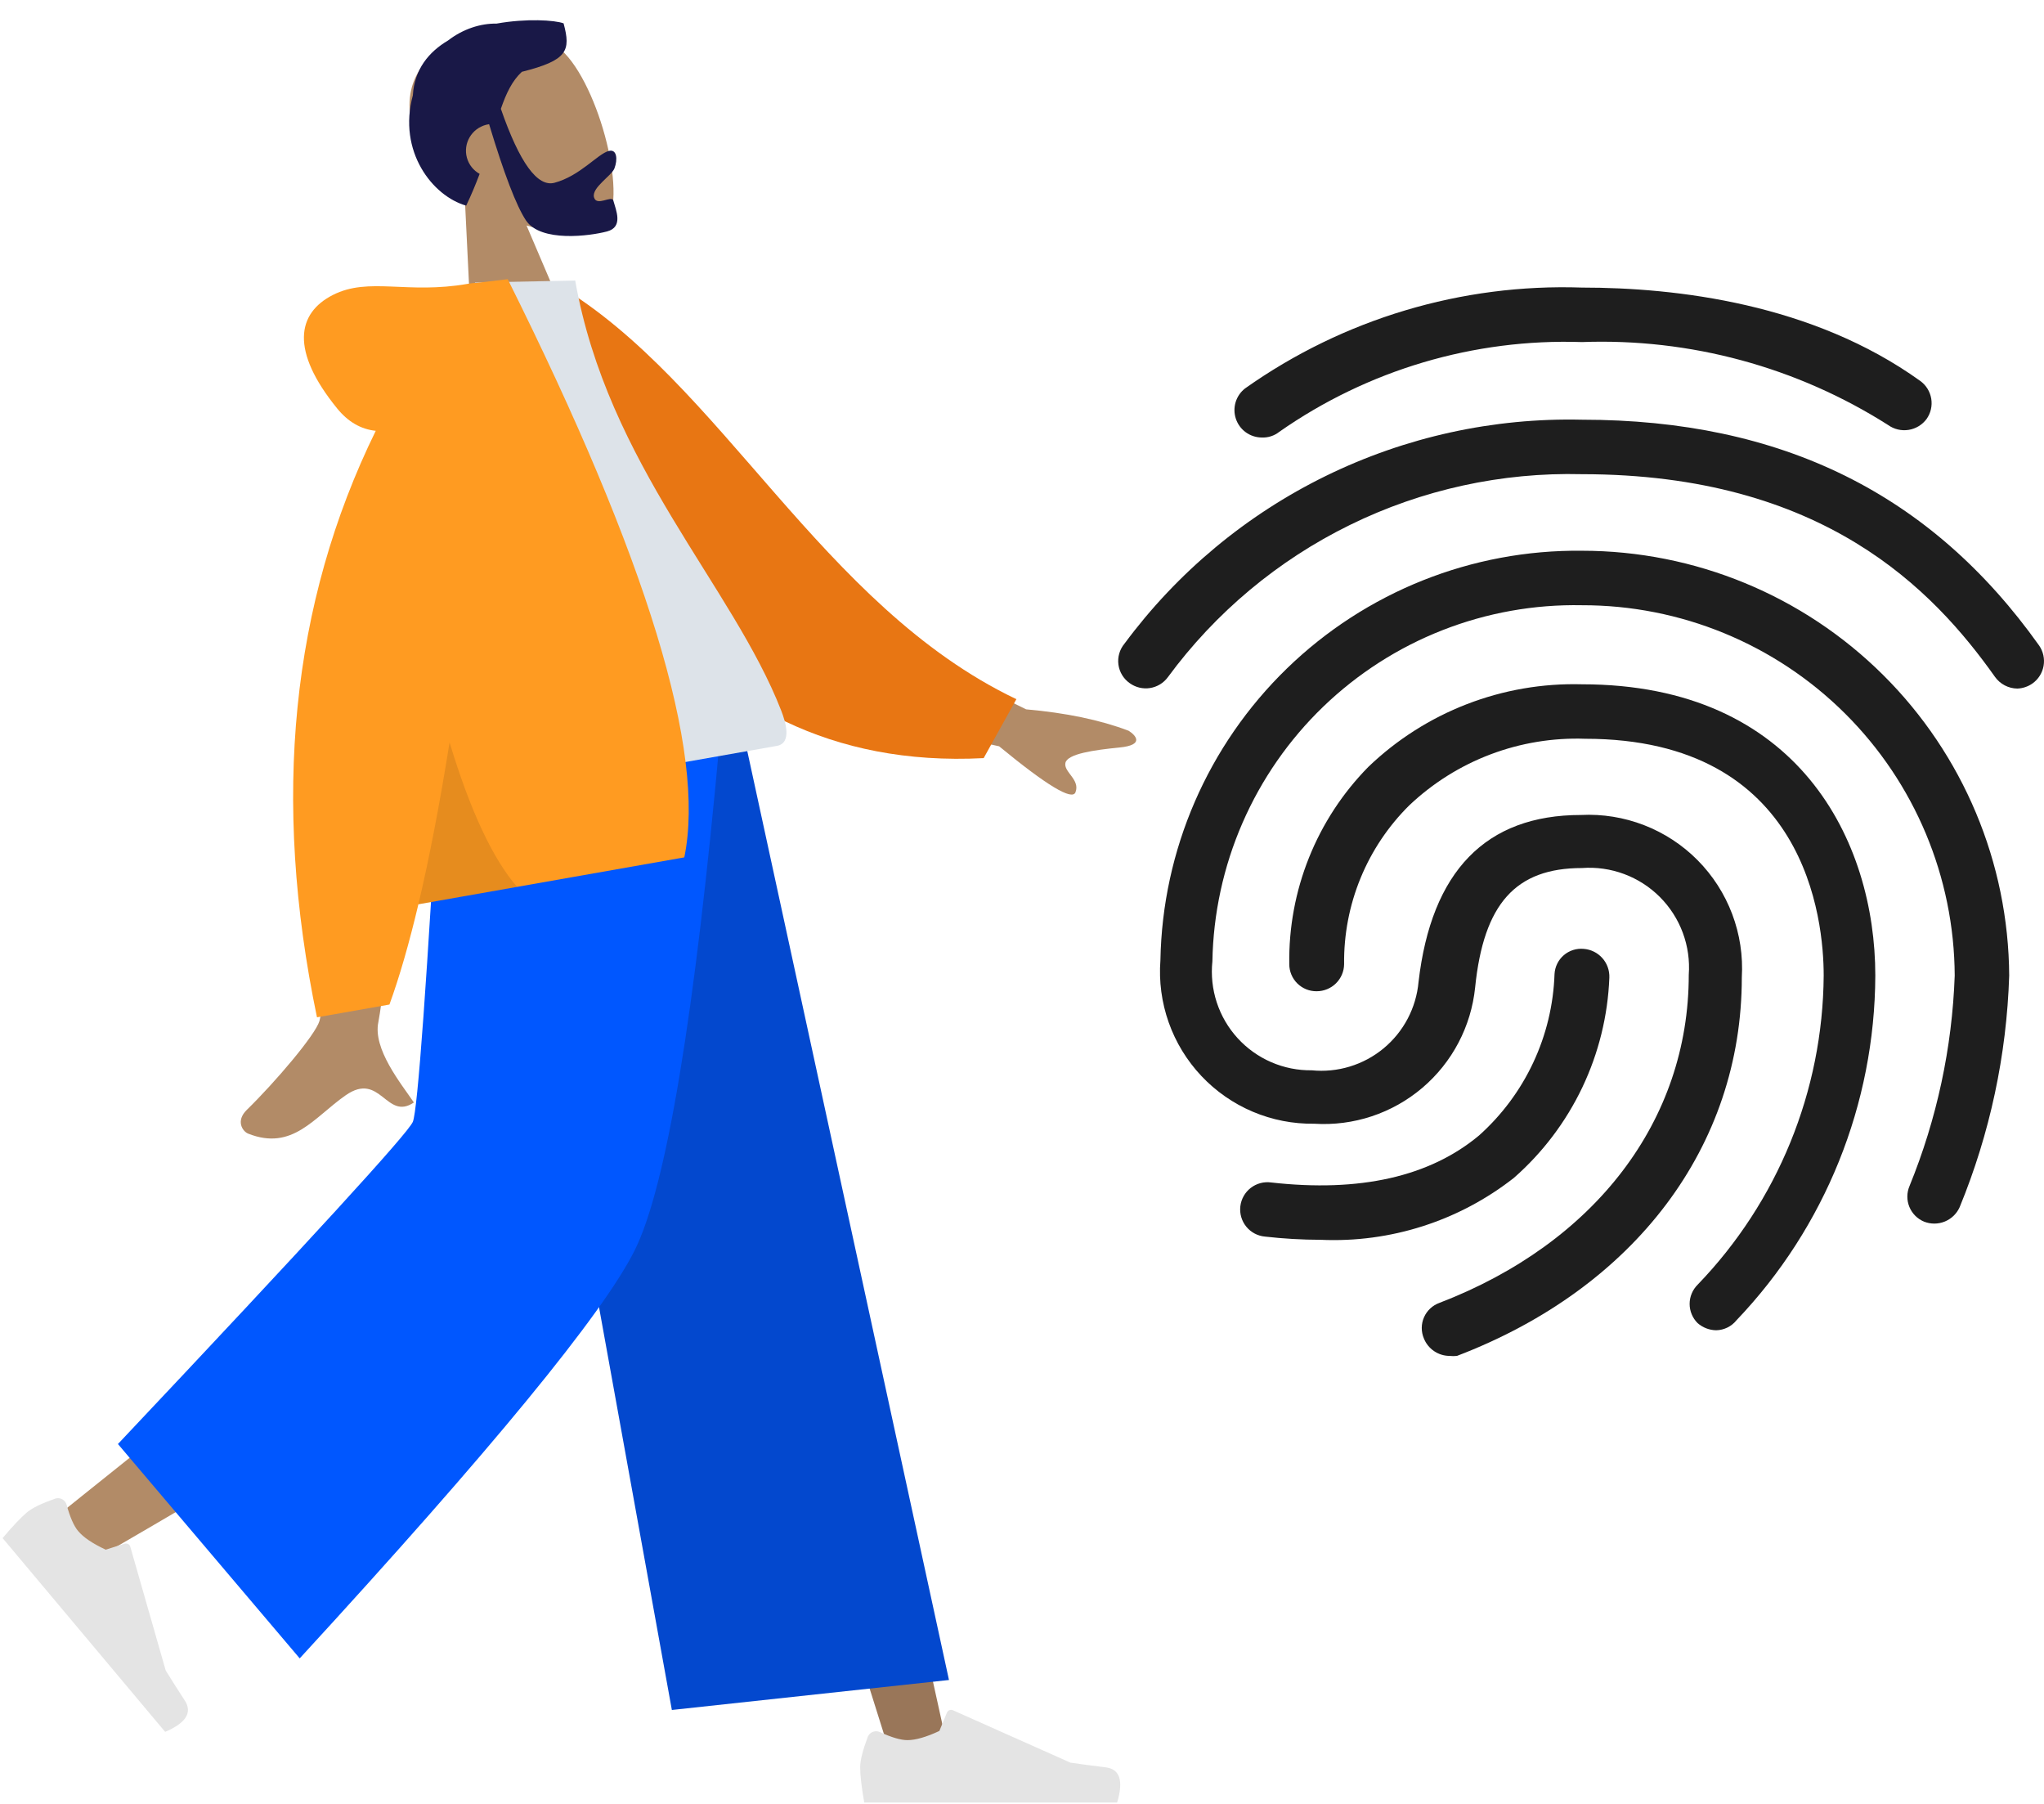 <svg width="170" height="150" viewBox="0 0 170 150" fill="none" xmlns="http://www.w3.org/2000/svg">
<path d="M104.921 36.38C104.447 36.374 103.987 36.22 103.605 35.941C103.223 35.662 102.937 35.27 102.787 34.821C102.637 34.372 102.631 33.887 102.769 33.434C102.908 32.981 103.184 32.582 103.559 32.294C111.729 26.513 121.569 23.57 131.571 23.913C139.448 23.913 150.759 25.246 159.702 31.672C160.191 32.023 160.521 32.553 160.621 33.146C160.721 33.739 160.582 34.349 160.235 34.84C159.874 35.326 159.337 35.652 158.739 35.746C158.14 35.84 157.529 35.696 157.037 35.343C149.443 30.517 140.562 28.111 131.571 28.444C122.594 28.139 113.761 30.758 106.401 35.906C105.982 36.24 105.456 36.408 104.921 36.38Z" fill="#1E1E1E"/>
<path d="M167.786 57.256C167.419 57.253 167.059 57.162 166.735 56.992C166.411 56.822 166.131 56.578 165.92 56.279C160.797 49.054 151.647 39.43 131.571 39.43C124.896 39.262 118.279 40.709 112.283 43.647C106.287 46.586 101.09 50.93 97.133 56.308C96.778 56.793 96.246 57.117 95.653 57.212C95.059 57.306 94.453 57.162 93.965 56.812C93.709 56.634 93.493 56.404 93.33 56.138C93.168 55.872 93.062 55.575 93.02 55.266C92.978 54.957 93.001 54.643 93.088 54.343C93.174 54.043 93.321 53.765 93.521 53.525C97.907 47.599 103.653 42.814 110.275 39.573C116.897 36.332 124.201 34.729 131.571 34.9C148.183 34.9 160.62 41.059 169.592 53.673C169.936 54.168 170.07 54.78 169.965 55.373C169.859 55.967 169.523 56.495 169.029 56.841C168.663 57.095 168.231 57.239 167.786 57.256Z" fill="#1E1E1E"/>
<path d="M120.556 112.747C120.097 112.745 119.648 112.605 119.269 112.347C118.889 112.089 118.595 111.723 118.424 111.296C118.306 111.017 118.246 110.717 118.248 110.414C118.25 110.111 118.313 109.812 118.436 109.534C118.558 109.257 118.735 109.007 118.957 108.801C119.179 108.595 119.441 108.436 119.727 108.335C132.667 103.361 140.455 93.174 140.455 81.063C140.543 79.874 140.374 78.68 139.959 77.562C139.544 76.444 138.892 75.429 138.049 74.585C137.206 73.742 136.191 73.091 135.073 72.676C133.955 72.261 132.761 72.091 131.571 72.18C126.064 72.18 123.399 75.141 122.688 82.1C122.358 85.354 120.779 88.354 118.283 90.469C115.787 92.584 112.568 93.649 109.304 93.441C107.548 93.466 105.806 93.126 104.189 92.441C102.573 91.756 101.116 90.743 99.913 89.464C98.709 88.185 97.785 86.67 97.2 85.015C96.614 83.359 96.38 81.6 96.512 79.849C96.675 70.694 100.454 61.975 107.022 55.596C113.59 49.216 122.415 45.693 131.571 45.796C140.96 45.796 149.966 49.511 156.624 56.13C163.282 62.749 167.05 71.734 167.105 81.123C166.896 87.733 165.502 94.252 162.989 100.37C162.748 100.915 162.305 101.346 161.753 101.573C161.201 101.799 160.583 101.803 160.028 101.584C159.752 101.47 159.502 101.304 159.292 101.093C159.082 100.882 158.915 100.632 158.803 100.357C158.69 100.081 158.632 99.786 158.634 99.489C158.636 99.191 158.697 98.897 158.814 98.623C161.087 93.056 162.361 87.132 162.574 81.123C162.535 72.931 159.25 65.09 153.438 59.317C147.626 53.544 139.763 50.311 131.571 50.327C127.608 50.248 123.667 50.953 119.976 52.399C116.285 53.846 112.916 56.006 110.06 58.756C107.205 61.507 104.921 64.794 103.338 68.428C101.755 72.063 100.904 75.974 100.835 79.938C100.714 81.09 100.838 82.255 101.199 83.356C101.56 84.456 102.15 85.468 102.931 86.324C103.711 87.18 104.664 87.861 105.727 88.322C106.79 88.783 107.938 89.014 109.096 88.999C110.163 89.105 111.24 88.999 112.265 88.686C113.29 88.374 114.243 87.862 115.069 87.179C115.895 86.496 116.577 85.656 117.077 84.708C117.576 83.76 117.883 82.723 117.98 81.656C119.046 72.446 123.576 67.768 131.483 67.768C133.274 67.677 135.065 67.966 136.738 68.614C138.411 69.262 139.928 70.255 141.191 71.529C142.454 72.804 143.434 74.33 144.067 76.008C144.701 77.687 144.973 79.48 144.867 81.271C144.867 95.306 135.983 107.092 121.178 112.747C120.971 112.771 120.763 112.771 120.556 112.747Z" fill="#1E1E1E"/>
<path d="M142.734 110.615C142.167 110.606 141.621 110.396 141.194 110.023C140.983 109.814 140.815 109.565 140.701 109.29C140.586 109.016 140.527 108.721 140.527 108.424C140.527 108.127 140.586 107.832 140.701 107.558C140.815 107.283 140.983 107.034 141.194 106.825C147.856 99.919 151.609 90.718 151.677 81.123C151.677 76.503 150.255 61.431 131.837 61.431C129.153 61.337 126.478 61.778 123.966 62.728C121.455 63.679 119.158 65.121 117.209 66.968C115.466 68.693 114.087 70.752 113.157 73.02C112.226 75.29 111.761 77.723 111.79 80.175C111.783 80.775 111.539 81.347 111.112 81.768C110.685 82.189 110.11 82.425 109.51 82.425C109.212 82.429 108.916 82.374 108.64 82.263C108.363 82.151 108.112 81.986 107.9 81.777C107.688 81.567 107.519 81.318 107.404 81.043C107.289 80.768 107.23 80.473 107.23 80.175C107.184 77.141 107.741 74.129 108.87 71.313C109.998 68.496 111.676 65.933 113.804 63.77C116.163 61.506 118.948 59.733 121.998 58.553C125.048 57.374 128.302 56.812 131.571 56.901C149.574 56.901 155.97 69.93 155.97 81.123C155.931 91.803 151.798 102.062 144.422 109.786C144.218 110.039 143.962 110.245 143.67 110.388C143.378 110.531 143.059 110.609 142.734 110.615Z" fill="#1E1E1E"/>
<path d="M109.836 103.093C108.292 103.09 106.75 103.001 105.216 102.827C104.915 102.801 104.622 102.715 104.354 102.574C104.087 102.434 103.85 102.241 103.658 102.007C103.466 101.773 103.323 101.503 103.237 101.213C103.151 100.923 103.124 100.619 103.158 100.318C103.192 100.017 103.285 99.727 103.433 99.463C103.581 99.199 103.78 98.967 104.019 98.782C104.258 98.596 104.531 98.46 104.823 98.382C105.115 98.303 105.42 98.284 105.72 98.326C113.093 99.155 118.897 97.852 123.013 94.417C124.91 92.721 126.444 90.658 127.523 88.352C128.602 86.047 129.203 83.547 129.29 81.004C129.305 80.704 129.38 80.41 129.512 80.14C129.643 79.87 129.828 79.629 130.055 79.433C130.282 79.237 130.546 79.088 130.832 78.997C131.118 78.905 131.42 78.873 131.718 78.901C132.315 78.947 132.871 79.222 133.269 79.67C133.667 80.117 133.875 80.701 133.85 81.3C133.726 84.467 132.958 87.575 131.594 90.436C130.229 93.297 128.297 95.85 125.915 97.941C121.344 101.527 115.639 103.355 109.836 103.093Z" fill="#1E1E1E"/>
<path fill-rule="evenodd" clip-rule="evenodd" d="M38.655 16.396C36.478 14.91 34.72 12.844 34.197 10.142C32.691 2.357 43.872 1.162 46.993 4.459C50.113 7.756 52.486 17.604 49.973 19.017C48.971 19.58 46.499 19.52 43.793 18.752L48.008 28.626L39.363 30.942L38.655 16.396Z" fill="#B28B67"/>
<path fill-rule="evenodd" clip-rule="evenodd" d="M41.657 9.048C43.212 13.529 44.699 15.578 46.119 15.198C48.249 14.627 49.697 12.803 50.631 12.553C51.312 12.37 51.387 13.256 51.103 14.003C50.869 14.62 49.188 15.604 49.403 16.406C49.618 17.207 50.885 16.203 51.012 16.678C51.223 17.464 51.871 18.875 50.494 19.244C49.101 19.617 44.972 20.184 43.738 18.318C42.942 17.114 41.922 14.45 40.678 10.326C40.591 10.338 40.504 10.356 40.417 10.38C39.223 10.7 38.512 11.918 38.829 13.101C38.99 13.701 39.385 14.178 39.891 14.459C39.578 15.293 39.214 16.174 38.774 17.1C35.977 16.311 33.061 12.591 34.339 7.925C34.461 5.774 35.654 4.322 37.266 3.365C38.521 2.401 39.969 1.942 41.301 1.962C43.782 1.518 46.144 1.671 46.874 1.942C47.484 4.218 47.22 5.012 43.404 5.971C42.601 6.71 42.108 7.744 41.657 9.048Z" fill="#191847"/>
<path fill-rule="evenodd" clip-rule="evenodd" d="M43.573 61.046L61.876 107.193L74.152 146.207H79L60.232 61.046L43.573 61.046Z" fill="#997659"/>
<path fill-rule="evenodd" clip-rule="evenodd" d="M39.887 61.046C39.692 77.262 36.85 99.095 36.396 100.106C36.093 100.78 25.642 109.35 5.042 125.816L8.38 129.375C32.686 115.257 45.402 107.257 46.527 105.374C48.214 102.55 53.707 76.56 58.117 61.046H39.887Z" fill="#B28B67"/>
<path fill-rule="evenodd" clip-rule="evenodd" d="M4.573 124.621C3.451 125.017 2.679 125.393 2.255 125.748C1.74 126.18 1.06 126.897 0.216 127.898C0.718 128.496 5.224 133.866 13.736 144.01C15.472 143.268 16.016 142.399 15.369 141.404C14.723 140.409 14.194 139.576 13.782 138.905L10.837 128.615C10.78 128.417 10.573 128.302 10.376 128.359C10.372 128.36 10.369 128.361 10.365 128.362L8.794 128.86C7.703 128.352 6.939 127.837 6.501 127.315C6.145 126.891 5.825 126.161 5.54 125.126C5.431 124.729 5.021 124.496 4.623 124.605C4.606 124.609 4.589 124.615 4.573 124.621Z" fill="#E4E4E4"/>
<path fill-rule="evenodd" clip-rule="evenodd" d="M72.167 144.443C71.75 145.556 71.541 146.39 71.541 146.942C71.541 147.615 71.653 148.596 71.878 149.886C72.658 149.886 79.669 149.886 92.911 149.886C93.457 148.079 93.142 147.104 91.964 146.96C90.787 146.816 89.808 146.686 89.029 146.57L79.253 142.211C79.065 142.128 78.845 142.212 78.761 142.4C78.76 142.403 78.758 142.407 78.757 142.41L78.128 143.934C77.038 144.443 76.152 144.697 75.471 144.697C74.917 144.697 74.152 144.473 73.177 144.026C72.802 143.855 72.359 144.019 72.188 144.393C72.18 144.41 72.174 144.426 72.167 144.443Z" fill="#E4E4E4"/>
<path fill-rule="evenodd" clip-rule="evenodd" d="M55.879 142.189L78.927 139.697L61.846 61.046H41.203L55.879 142.189Z" fill="#0348CE"/>
<path fill-rule="evenodd" clip-rule="evenodd" d="M9.809 120.074L24.927 137.899C40.85 120.575 50.134 109.271 52.777 103.987C55.42 98.703 57.797 84.389 59.906 61.046H36.665C35.513 81.583 34.737 92.329 34.336 93.284C33.934 94.24 25.759 103.17 9.809 120.074Z" fill="#0057FF"/>
<path fill-rule="evenodd" clip-rule="evenodd" d="M72.119 52.489L85.343 58.984C88.671 59.277 91.513 59.87 93.868 60.764C94.452 61.132 95.224 61.949 93.108 62.157C90.991 62.366 88.774 62.68 88.611 63.439C88.448 64.199 89.861 64.824 89.447 65.883C89.171 66.589 87.055 65.314 83.098 62.057L70.653 59.316L72.119 52.489ZM27.193 60.716L34.873 59.392C32.818 75.45 31.684 83.978 31.471 84.976C30.991 87.221 33.352 90.096 34.423 91.675C32.115 93.232 31.654 89.055 28.752 91.075C26.103 92.918 24.336 95.724 20.643 94.266C20.189 94.087 19.574 93.219 20.528 92.288C22.905 89.968 26.23 86.054 26.569 84.899C27.031 83.324 27.239 75.263 27.193 60.716Z" fill="#B28B67"/>
<path fill-rule="evenodd" clip-rule="evenodd" d="M43.353 24.825L46.433 23.723C60.001 31.774 68.272 50.379 84.532 58.139L81.812 63.04C56.212 64.371 45.817 41.732 43.353 24.825Z" fill="#E87613"/>
<path fill-rule="evenodd" clip-rule="evenodd" d="M36.511 66.978C49.245 64.733 58.611 63.081 64.61 62.023C65.894 61.797 65.327 59.995 64.977 59.097C60.941 48.73 50.536 38.623 47.84 23.329L39.512 23.493C34.7 35.404 34.71 49.022 36.511 66.978Z" fill="#DDE3E9"/>
<path fill-rule="evenodd" clip-rule="evenodd" d="M31.251 35.824C30.014 35.695 28.943 35.074 28.039 33.961C24.138 29.164 24.692 26.047 27.688 24.526C30.684 23.005 33.857 24.49 38.901 23.601C39.175 23.553 39.43 23.525 39.664 23.519L42.227 23.216C53.835 46.483 58.731 62.509 56.914 71.293L34.798 75.193C34.024 78.464 33.221 81.244 32.39 83.531L26.364 84.593C22.579 66.445 24.208 50.189 31.251 35.824Z" fill="#FF9B21"/>
<path fill-rule="evenodd" clip-rule="evenodd" d="M37.391 61.735C39.108 67.403 40.979 71.407 43.006 73.746L34.798 75.193C35.702 71.377 36.566 66.891 37.391 61.735Z" fill="black" fill-opacity="0.1"/>
</svg>
